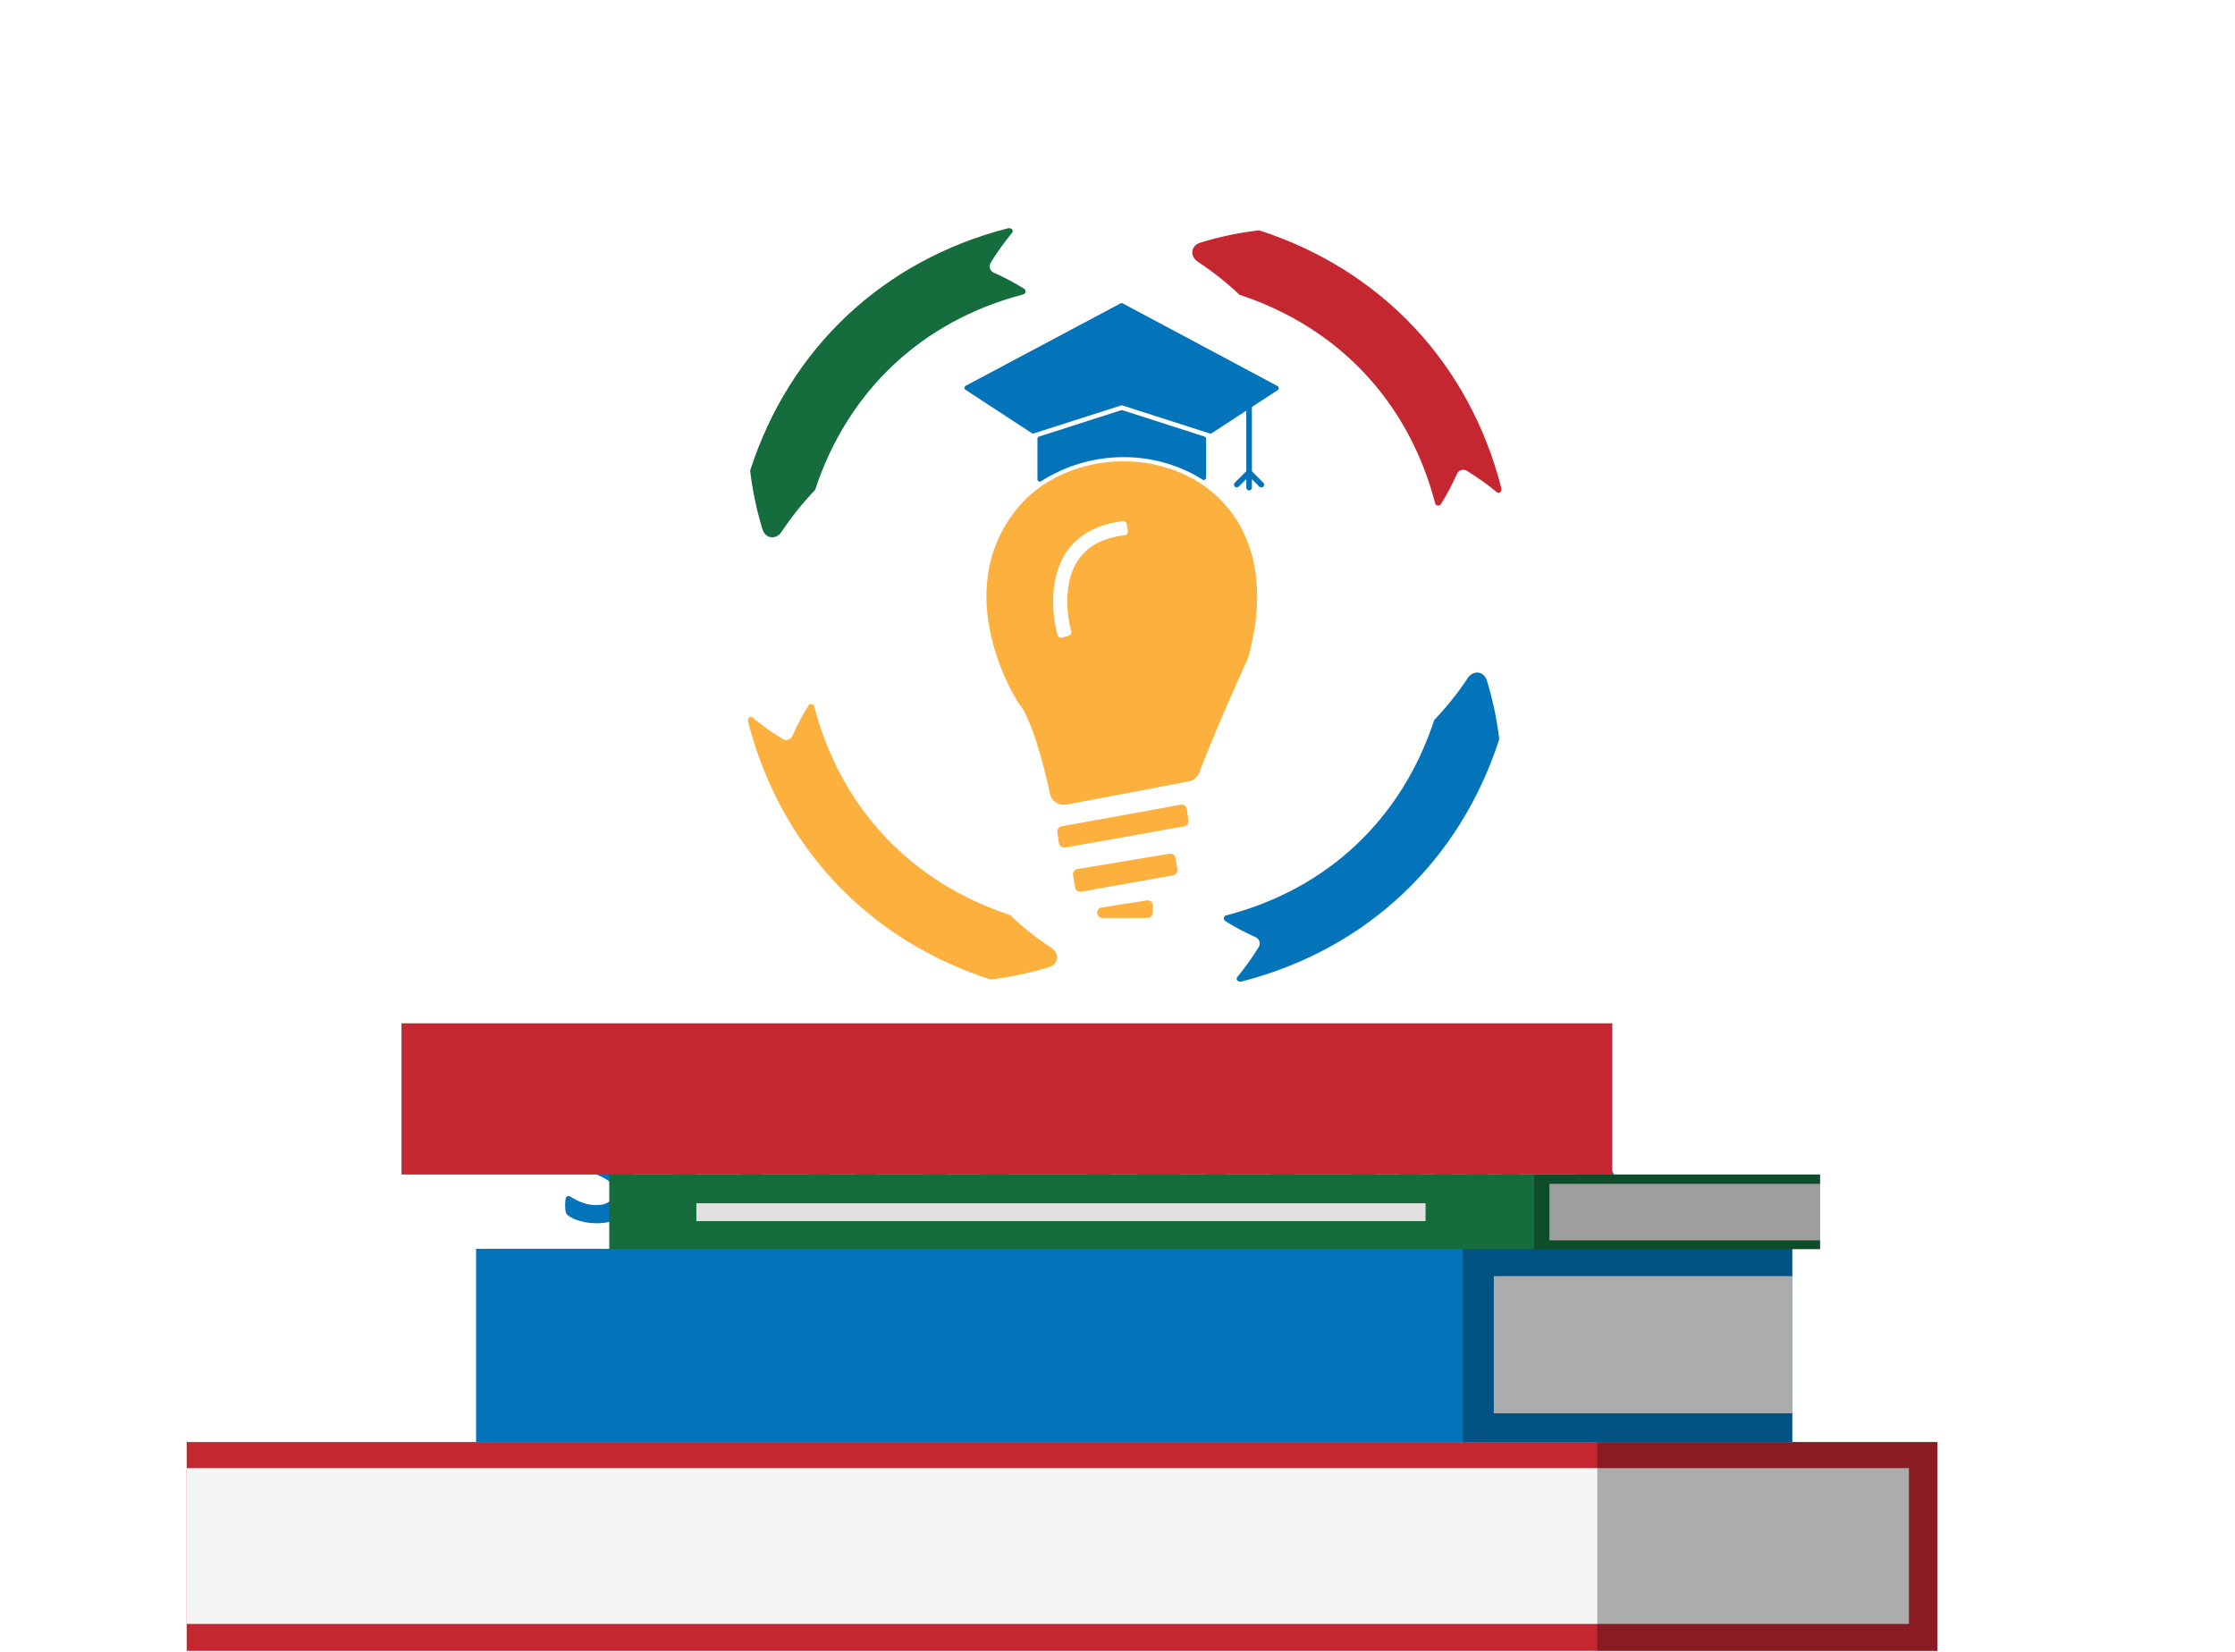 <svg width="322" height="238" viewBox="0 0 322 238" fill="none" xmlns="http://www.w3.org/2000/svg">
<g filter="url(#filter0_d_567_7163)">
<path d="M303.724 7.194H15.299C10.883 7.194 7.303 10.774 7.303 15.191V202.679C7.303 207.095 10.883 210.675 15.299 210.675H303.724C308.141 210.675 311.721 207.095 311.721 202.679V15.191C311.721 10.774 308.141 7.194 303.724 7.194Z" fill="white"/>
</g>
<path d="M172.603 37.736C171.386 36.958 171.514 35.394 172.956 34.95C175.708 34.108 178.53 33.516 181.388 33.18C199.031 38.874 211.691 52.374 216.29 70.29C216.418 70.832 215.998 71.215 215.627 70.898C214.278 69.789 212.855 68.773 211.368 67.857C211.245 67.773 211.105 67.719 210.958 67.697C210.811 67.675 210.661 67.686 210.52 67.73C210.378 67.774 210.247 67.849 210.138 67.95C210.029 68.051 209.944 68.175 209.89 68.313C209.225 69.806 208.459 71.251 207.596 72.638C207.545 72.72 207.469 72.784 207.38 72.82C207.291 72.857 207.193 72.865 207.099 72.843C207.005 72.82 206.92 72.769 206.857 72.697C206.793 72.624 206.754 72.534 206.745 72.438C202.924 57.904 192.856 47.178 178.583 42.475C176.733 40.724 174.732 39.138 172.603 37.736Z" fill="#C42730"/>
<path d="M151.468 136.565C152.685 137.344 152.557 138.907 151.116 139.352C148.364 140.194 145.542 140.786 142.684 141.122C125.041 135.428 112.381 121.928 107.782 104.012C107.654 103.47 108.074 103.087 108.445 103.403C109.794 104.512 111.217 105.529 112.703 106.445C112.826 106.528 112.966 106.583 113.113 106.605C113.26 106.627 113.41 106.615 113.552 106.572C113.694 106.528 113.824 106.453 113.933 106.352C114.042 106.251 114.127 106.127 114.182 105.989C114.846 104.496 115.612 103.051 116.475 101.663C116.527 101.582 116.602 101.518 116.691 101.481C116.781 101.445 116.879 101.437 116.973 101.459C117.067 101.481 117.151 101.532 117.215 101.605C117.278 101.677 117.318 101.768 117.327 101.864C121.148 116.398 131.216 127.123 145.488 131.826C147.339 133.578 149.34 135.164 151.468 136.565Z" fill="#FCB03E"/>
<path d="M211.441 97.728C212.219 96.511 213.783 96.639 214.227 98.081C215.069 100.833 215.662 103.655 215.997 106.513C210.303 124.155 196.803 136.816 178.887 141.415C178.346 141.543 177.962 141.123 178.279 140.752C179.388 139.403 180.404 137.98 181.321 136.493C181.404 136.37 181.458 136.23 181.48 136.083C181.502 135.936 181.491 135.786 181.447 135.645C181.403 135.503 181.328 135.372 181.227 135.263C181.126 135.154 181.002 135.069 180.864 135.015C179.372 134.35 177.926 133.584 176.539 132.721C176.457 132.67 176.393 132.594 176.357 132.505C176.32 132.416 176.312 132.318 176.335 132.224C176.357 132.13 176.408 132.045 176.48 131.982C176.553 131.918 176.643 131.879 176.739 131.87C191.237 128.079 201.938 118.041 206.635 103.733C208.411 101.877 210.019 99.868 211.441 97.728Z" fill="#0373BA"/>
<path d="M112.63 76.587C111.851 77.803 110.288 77.676 109.844 76.234C109.002 73.482 108.409 70.66 108.073 67.802C113.768 50.159 127.267 37.499 145.184 32.9C145.725 32.772 146.108 33.192 145.792 33.563C144.683 34.912 143.666 36.335 142.75 37.822C142.667 37.944 142.612 38.085 142.59 38.231C142.568 38.378 142.58 38.528 142.624 38.67C142.667 38.812 142.742 38.942 142.843 39.051C142.944 39.16 143.068 39.245 143.206 39.3C144.699 39.964 146.144 40.731 147.532 41.593C147.614 41.645 147.677 41.72 147.714 41.809C147.75 41.899 147.758 41.997 147.736 42.091C147.714 42.185 147.663 42.27 147.59 42.333C147.518 42.397 147.427 42.436 147.331 42.445C132.834 46.254 122.133 56.304 117.436 70.588C115.66 72.442 114.052 74.449 112.63 76.587Z" fill="#156C3C"/>
<path d="M165.338 132.264H158.828C158.627 132.264 158.433 132.183 158.291 132.041C158.148 131.898 158.068 131.705 158.068 131.503C158.068 131.323 158.133 131.149 158.25 131.012C158.367 130.875 158.529 130.784 158.707 130.755L165.216 129.727C165.324 129.71 165.435 129.717 165.54 129.747C165.645 129.777 165.743 129.829 165.826 129.9C165.909 129.971 165.976 130.059 166.022 130.158C166.068 130.258 166.092 130.366 166.092 130.475V131.503C166.092 131.704 166.013 131.896 165.872 132.039C165.73 132.181 165.538 132.262 165.338 132.264Z" fill="#FCB03E"/>
<path d="M169.026 126.107L155.77 128.48C155.572 128.515 155.369 128.471 155.203 128.358C155.038 128.244 154.925 128.069 154.888 127.872L154.59 126.089C154.558 125.893 154.603 125.693 154.717 125.53C154.83 125.368 155.003 125.256 155.198 125.219L168.485 123.005C168.681 122.971 168.883 123.016 169.047 123.129C169.211 123.243 169.324 123.417 169.361 123.613L169.622 125.243C169.653 125.436 169.608 125.634 169.497 125.795C169.386 125.956 169.217 126.068 169.026 126.107Z" fill="#FCB03E"/>
<path d="M170.595 119.068L153.445 122.11C153.247 122.145 153.044 122.101 152.879 121.988C152.713 121.874 152.6 121.699 152.563 121.502L152.326 119.914C152.297 119.72 152.344 119.523 152.458 119.363C152.571 119.203 152.742 119.093 152.934 119.056L170.108 115.941C170.209 115.923 170.313 115.926 170.414 115.949C170.514 115.972 170.609 116.015 170.692 116.076C170.775 116.137 170.845 116.214 170.897 116.303C170.949 116.392 170.983 116.49 170.996 116.592L171.209 118.222C171.234 118.415 171.185 118.61 171.07 118.768C170.956 118.925 170.786 119.032 170.595 119.068Z" fill="#FCB03E"/>
<path d="M184.094 56.2L174.579 62.417C174.537 62.444 174.488 62.462 174.438 62.468C174.387 62.475 174.336 62.47 174.287 62.453L161.719 58.42C161.651 58.399 161.579 58.399 161.512 58.42L148.943 62.441C148.895 62.458 148.843 62.463 148.793 62.456C148.742 62.45 148.694 62.432 148.651 62.405L139.136 56.187C139.08 56.159 139.032 56.115 138.999 56.062C138.966 56.008 138.949 55.946 138.949 55.883C138.949 55.82 138.966 55.758 138.999 55.705C139.032 55.651 139.08 55.607 139.136 55.579L161.427 43.716C161.476 43.689 161.531 43.675 161.588 43.675C161.644 43.675 161.699 43.689 161.749 43.716L184.039 55.609C184.094 55.634 184.142 55.673 184.177 55.722C184.212 55.771 184.233 55.828 184.239 55.889C184.244 55.949 184.234 56.009 184.208 56.063C184.183 56.118 184.144 56.165 184.094 56.2Z" fill="#0373BA"/>
<path d="M179.957 70.66C179.85 70.66 179.748 70.618 179.673 70.543C179.597 70.468 179.555 70.365 179.555 70.259V58.53C179.555 58.422 179.598 58.319 179.674 58.243C179.75 58.168 179.852 58.125 179.96 58.125C180.067 58.125 180.17 58.168 180.246 58.243C180.322 58.319 180.364 58.422 180.364 58.53V70.253C180.365 70.306 180.355 70.36 180.335 70.41C180.315 70.46 180.285 70.505 180.247 70.543C180.209 70.581 180.163 70.611 180.114 70.631C180.064 70.651 180.01 70.661 179.957 70.66Z" fill="#0373BA"/>
<path d="M178.193 70.229C178.111 70.231 178.031 70.208 177.963 70.164C177.895 70.119 177.842 70.055 177.811 69.98C177.78 69.905 177.773 69.822 177.79 69.743C177.807 69.663 177.848 69.591 177.907 69.535L179.604 67.838C179.642 67.8 179.686 67.77 179.735 67.75C179.784 67.73 179.837 67.719 179.89 67.719C179.943 67.719 179.996 67.73 180.045 67.75C180.094 67.77 180.139 67.8 180.176 67.838C180.214 67.875 180.243 67.92 180.264 67.969C180.284 68.018 180.295 68.07 180.295 68.124C180.295 68.177 180.284 68.229 180.264 68.278C180.243 68.327 180.214 68.372 180.176 68.409L178.46 70.113C178.389 70.184 178.293 70.225 178.193 70.229Z" fill="#0373BA"/>
<path d="M181.715 70.228C181.663 70.229 181.61 70.219 181.561 70.199C181.512 70.179 181.467 70.15 181.43 70.113L179.732 68.415C179.695 68.378 179.665 68.333 179.645 68.284C179.624 68.235 179.614 68.183 179.614 68.129C179.614 68.076 179.624 68.024 179.645 67.975C179.665 67.926 179.695 67.881 179.732 67.844C179.77 67.806 179.814 67.776 179.863 67.756C179.912 67.736 179.965 67.725 180.018 67.725C180.071 67.725 180.124 67.736 180.173 67.756C180.222 67.776 180.267 67.806 180.304 67.844L182.001 69.541C182.061 69.597 182.101 69.669 182.119 69.749C182.136 69.828 182.128 69.911 182.097 69.986C182.066 70.061 182.013 70.125 181.945 70.17C181.877 70.214 181.797 70.237 181.715 70.234V70.228Z" fill="#0373BA"/>
<path d="M170.065 71.293C163.275 67.698 153.919 69.213 149.21 74.676C145.523 78.934 144.404 84.355 145.864 90.731C146.58 93.765 147.747 96.675 149.325 99.363C151.68 102.247 153.547 109.201 154.387 112.747L169.858 109.833C170.722 107.637 172.9 102.247 176.854 93.505C179.604 83.126 177.134 75.035 170.065 71.293Z" fill="#FCB03E"/>
<path d="M151.261 114.31C151.367 114.83 151.673 115.288 152.114 115.584C152.554 115.88 153.094 115.991 153.615 115.892L166.878 113.392H151.084C151.133 113.714 151.2 114.024 151.261 114.31Z" fill="#FCB03E"/>
<path d="M153.238 115.929C152.772 115.927 152.322 115.765 151.962 115.471C151.602 115.176 151.354 114.766 151.26 114.311C150.451 110.362 148.529 103.36 146.832 101.413C146.77 101.342 146.713 101.267 146.661 101.188C144.902 98.271 143.607 95.098 142.822 91.783C141.113 84.482 142.5 77.967 146.832 72.923C152.538 66.304 163.367 64.492 171.495 68.793C175.342 70.801 178.304 74.169 179.805 78.241C181.533 82.858 181.557 88.352 179.884 94.563C179.856 94.669 179.819 94.773 179.775 94.873C174.859 105.733 172.809 111.214 172.79 111.299C172.669 111.626 172.465 111.916 172.199 112.141C171.932 112.366 171.612 112.518 171.27 112.583L153.627 115.911C153.498 115.929 153.368 115.935 153.238 115.929ZM150.007 98.895C152.234 101.62 153.998 108.19 154.789 111.549L169.39 108.793C170.205 106.718 172.261 101.626 176.003 93.365C178.594 83.558 176.258 75.91 169.584 72.376C163.166 68.975 154.327 70.411 149.879 75.57C146.4 79.609 145.335 84.695 146.722 90.736C147.403 93.607 148.51 96.359 150.007 98.901V98.895Z" fill="#FCB03E"/>
<path d="M161.615 65.866C165.186 65.818 168.714 66.654 171.884 68.3C172.359 68.551 172.817 68.819 173.259 69.103C173.308 69.134 173.365 69.152 173.424 69.154C173.482 69.156 173.54 69.142 173.592 69.115C173.644 69.087 173.687 69.045 173.717 68.995C173.747 68.945 173.763 68.888 173.764 68.829V63.22C173.764 63.148 173.74 63.078 173.698 63.02C173.655 62.962 173.595 62.919 173.527 62.898L161.718 59.107C161.651 59.086 161.579 59.086 161.511 59.107L149.703 62.898C149.635 62.919 149.575 62.962 149.532 63.02C149.489 63.078 149.466 63.148 149.466 63.22V69.054C149.466 69.115 149.483 69.175 149.514 69.227C149.545 69.279 149.59 69.322 149.643 69.351C149.696 69.381 149.757 69.395 149.818 69.393C149.878 69.391 149.938 69.373 149.989 69.34C153.464 67.118 157.491 65.915 161.615 65.866Z" fill="#0373BA"/>
<path d="M152.989 91.88C152.86 91.909 152.725 91.887 152.612 91.819C152.499 91.751 152.416 91.642 152.38 91.515L152.252 91.041C152.179 90.767 150.494 84.349 153.567 79.646C155.173 77.213 157.752 75.68 161.238 75.163L161.725 75.09C161.794 75.076 161.864 75.078 161.933 75.093C162.001 75.108 162.066 75.137 162.123 75.178C162.18 75.219 162.228 75.271 162.264 75.331C162.3 75.391 162.324 75.458 162.333 75.528L162.479 76.501C162.492 76.57 162.491 76.641 162.476 76.709C162.461 76.778 162.432 76.842 162.391 76.899C162.35 76.956 162.298 77.004 162.237 77.04C162.177 77.076 162.111 77.1 162.041 77.109L161.554 77.182C158.665 77.614 156.554 78.819 155.276 80.772C152.69 84.72 154.205 90.469 154.224 90.506L154.351 90.98C154.38 91.109 154.357 91.244 154.29 91.357C154.222 91.47 154.113 91.553 153.986 91.588L152.989 91.88Z" fill="white"/>
<path d="M91.873 171.169C91.873 172.011 91.717 172.749 91.403 173.384C91.09 174.019 90.665 174.55 90.129 174.979C89.593 175.4 88.967 175.717 88.249 175.932C87.532 176.146 86.765 176.253 85.948 176.253C85.396 176.253 84.881 176.208 84.402 176.117C83.932 176.026 83.516 175.919 83.153 175.796C82.79 175.664 82.485 175.528 82.238 175.387C81.999 175.247 81.825 175.124 81.718 175.016C81.611 174.909 81.533 174.757 81.483 174.559C81.442 174.352 81.421 174.06 81.421 173.68C81.421 173.425 81.43 173.21 81.446 173.037C81.463 172.864 81.487 172.724 81.52 172.617C81.561 172.509 81.611 172.435 81.669 172.394C81.735 172.345 81.809 172.32 81.891 172.32C82.007 172.32 82.168 172.39 82.374 172.53C82.588 172.662 82.86 172.81 83.19 172.975C83.52 173.14 83.912 173.293 84.365 173.433C84.827 173.565 85.359 173.631 85.961 173.631C86.357 173.631 86.711 173.586 87.025 173.495C87.338 173.396 87.602 173.26 87.816 173.087C88.039 172.914 88.208 172.699 88.323 172.443C88.439 172.188 88.497 171.903 88.497 171.59C88.497 171.227 88.398 170.918 88.2 170.662C88.002 170.398 87.742 170.168 87.421 169.97C87.107 169.763 86.748 169.574 86.344 169.401C85.94 169.219 85.524 169.03 85.095 168.832C84.666 168.634 84.25 168.411 83.846 168.164C83.442 167.908 83.079 167.607 82.757 167.261C82.444 166.906 82.188 166.49 81.99 166.011C81.792 165.533 81.694 164.96 81.694 164.292C81.694 163.525 81.834 162.853 82.114 162.276C82.403 161.69 82.786 161.208 83.264 160.829C83.751 160.441 84.32 160.153 84.971 159.963C85.631 159.773 86.328 159.678 87.062 159.678C87.441 159.678 87.82 159.707 88.2 159.765C88.579 159.823 88.934 159.901 89.263 160C89.593 160.099 89.886 160.21 90.142 160.334C90.397 160.458 90.566 160.561 90.649 160.643C90.731 160.726 90.785 160.796 90.81 160.853C90.843 160.911 90.867 160.99 90.884 161.088C90.909 161.179 90.925 161.299 90.933 161.447C90.942 161.587 90.946 161.765 90.946 161.979C90.946 162.218 90.938 162.42 90.921 162.585C90.913 162.75 90.892 162.886 90.859 162.993C90.834 163.101 90.793 163.179 90.736 163.228C90.686 163.278 90.616 163.303 90.525 163.303C90.434 163.303 90.29 163.245 90.092 163.129C89.894 163.014 89.651 162.89 89.362 162.758C89.074 162.618 88.74 162.494 88.361 162.387C87.981 162.272 87.565 162.214 87.111 162.214C86.757 162.214 86.447 162.259 86.183 162.35C85.92 162.433 85.697 162.552 85.516 162.709C85.342 162.857 85.21 163.039 85.12 163.253C85.037 163.467 84.996 163.694 84.996 163.933C84.996 164.288 85.091 164.597 85.281 164.861C85.478 165.117 85.738 165.348 86.06 165.554C86.39 165.752 86.761 165.941 87.173 166.123C87.585 166.296 88.006 166.481 88.435 166.679C88.864 166.877 89.284 167.104 89.696 167.36C90.109 167.607 90.476 167.908 90.797 168.263C91.119 168.609 91.379 169.021 91.577 169.5C91.775 169.97 91.873 170.526 91.873 171.169ZM104.762 161.299C104.762 161.538 104.75 161.744 104.725 161.917C104.709 162.082 104.68 162.218 104.639 162.325C104.597 162.424 104.544 162.499 104.478 162.548C104.42 162.598 104.354 162.622 104.28 162.622H100.272V175.523C100.272 175.606 100.243 175.68 100.186 175.746C100.136 175.812 100.05 175.866 99.926 175.907C99.802 175.948 99.633 175.981 99.419 176.006C99.213 176.031 98.953 176.043 98.639 176.043C98.326 176.043 98.062 176.031 97.848 176.006C97.642 175.981 97.477 175.948 97.353 175.907C97.229 175.866 97.139 175.812 97.081 175.746C97.031 175.68 97.007 175.606 97.007 175.523V162.622H92.999C92.917 162.622 92.847 162.598 92.789 162.548C92.731 162.499 92.682 162.424 92.64 162.325C92.599 162.218 92.566 162.082 92.541 161.917C92.525 161.744 92.517 161.538 92.517 161.299C92.517 161.051 92.525 160.841 92.541 160.668C92.566 160.495 92.599 160.359 92.64 160.26C92.682 160.153 92.731 160.078 92.789 160.037C92.847 159.988 92.917 159.963 92.999 159.963H104.28C104.354 159.963 104.42 159.988 104.478 160.037C104.544 160.078 104.597 160.153 104.639 160.26C104.68 160.359 104.709 160.495 104.725 160.668C104.75 160.841 104.762 161.051 104.762 161.299ZM119.717 170.007C119.717 170.988 119.572 171.866 119.284 172.641C118.995 173.417 118.571 174.072 118.01 174.608C117.449 175.144 116.756 175.552 115.932 175.833C115.107 176.113 114.159 176.253 113.087 176.253C112.081 176.253 111.178 176.13 110.378 175.882C109.578 175.627 108.902 175.243 108.349 174.732C107.797 174.221 107.372 173.586 107.075 172.827C106.787 172.06 106.642 171.165 106.642 170.143V160.408C106.642 160.326 106.667 160.251 106.717 160.186C106.766 160.12 106.853 160.066 106.976 160.025C107.108 159.983 107.277 159.95 107.484 159.926C107.69 159.901 107.954 159.889 108.275 159.889C108.588 159.889 108.848 159.901 109.054 159.926C109.261 159.95 109.425 159.983 109.549 160.025C109.673 160.066 109.759 160.12 109.809 160.186C109.867 160.251 109.896 160.326 109.896 160.408V169.858C109.896 170.493 109.974 171.046 110.131 171.516C110.287 171.978 110.51 172.361 110.798 172.666C111.095 172.971 111.446 173.202 111.85 173.359C112.262 173.507 112.72 173.581 113.223 173.581C113.734 173.581 114.192 173.503 114.596 173.346C115 173.19 115.342 172.963 115.623 172.666C115.903 172.361 116.117 171.99 116.266 171.553C116.422 171.108 116.501 170.605 116.501 170.044V160.408C116.501 160.326 116.525 160.251 116.575 160.186C116.624 160.12 116.711 160.066 116.835 160.025C116.958 159.983 117.123 159.95 117.329 159.926C117.544 159.901 117.808 159.889 118.121 159.889C118.434 159.889 118.69 159.901 118.888 159.926C119.094 159.95 119.259 159.983 119.383 160.025C119.506 160.066 119.593 160.12 119.643 160.186C119.692 160.251 119.717 160.326 119.717 160.408V170.007ZM136.502 167.731C136.502 169.199 136.308 170.456 135.921 171.503C135.541 172.542 134.993 173.392 134.275 174.052C133.558 174.711 132.684 175.198 131.653 175.511C130.631 175.816 129.41 175.969 127.992 175.969H124.17C123.898 175.969 123.667 175.89 123.477 175.734C123.296 175.569 123.205 175.305 123.205 174.942V160.99C123.205 160.627 123.296 160.367 123.477 160.21C123.667 160.045 123.898 159.963 124.17 159.963H128.276C129.703 159.963 130.911 160.132 131.901 160.47C132.898 160.8 133.735 161.295 134.412 161.954C135.096 162.606 135.615 163.414 135.97 164.379C136.325 165.344 136.502 166.461 136.502 167.731ZM133.137 167.842C133.137 167.083 133.047 166.378 132.865 165.727C132.692 165.076 132.408 164.511 132.012 164.032C131.624 163.554 131.121 163.183 130.503 162.919C129.893 162.647 129.089 162.511 128.091 162.511H126.446V173.396H128.14C129.031 173.396 129.781 173.28 130.391 173.05C131.002 172.819 131.509 172.472 131.913 172.011C132.325 171.541 132.63 170.959 132.828 170.266C133.034 169.574 133.137 168.766 133.137 167.842ZM144.963 169.895V175.523C144.963 175.606 144.934 175.68 144.876 175.746C144.826 175.812 144.74 175.866 144.616 175.907C144.492 175.948 144.323 175.981 144.109 176.006C143.903 176.031 143.643 176.043 143.33 176.043C143.008 176.043 142.744 176.031 142.538 176.006C142.332 175.981 142.163 175.948 142.031 175.907C141.907 175.866 141.821 175.812 141.771 175.746C141.722 175.68 141.697 175.606 141.697 175.523V169.895L137.318 161.175C137.162 160.87 137.059 160.635 137.009 160.47C136.968 160.297 136.993 160.169 137.083 160.087C137.182 159.996 137.36 159.942 137.615 159.926C137.871 159.901 138.225 159.889 138.679 159.889C139.058 159.889 139.359 159.897 139.582 159.913C139.813 159.93 139.994 159.963 140.126 160.012C140.258 160.054 140.353 160.111 140.411 160.186C140.477 160.26 140.538 160.355 140.596 160.47L142.377 164.403C142.551 164.783 142.72 165.183 142.884 165.603C143.058 166.024 143.231 166.465 143.404 166.927H143.429C143.585 166.481 143.746 166.049 143.911 165.628C144.076 165.207 144.237 164.808 144.394 164.428L146.15 160.519C146.191 160.388 146.241 160.284 146.298 160.21C146.364 160.128 146.459 160.062 146.583 160.012C146.707 159.963 146.876 159.93 147.09 159.913C147.304 159.897 147.589 159.889 147.944 159.889C148.414 159.889 148.776 159.901 149.032 159.926C149.296 159.942 149.473 159.996 149.564 160.087C149.663 160.169 149.688 160.297 149.638 160.47C149.589 160.643 149.49 160.878 149.341 161.175L144.963 169.895ZM170.233 162.449C170.233 162.688 170.221 162.894 170.196 163.068C170.179 163.241 170.151 163.381 170.109 163.488C170.076 163.587 170.031 163.657 169.973 163.698C169.924 163.74 169.862 163.76 169.788 163.76C169.681 163.76 169.507 163.686 169.268 163.538C169.029 163.389 168.712 163.228 168.316 163.055C167.92 162.882 167.446 162.721 166.893 162.573C166.349 162.424 165.714 162.35 164.988 162.35C164.213 162.35 163.512 162.486 162.886 162.758C162.259 163.022 161.723 163.402 161.278 163.896C160.832 164.383 160.49 164.972 160.251 165.665C160.012 166.35 159.892 167.108 159.892 167.941C159.892 168.856 160.012 169.665 160.251 170.365C160.498 171.058 160.841 171.639 161.278 172.11C161.715 172.58 162.238 172.934 162.849 173.173C163.467 173.412 164.147 173.532 164.889 173.532C165.252 173.532 165.611 173.491 165.966 173.408C166.32 173.326 166.65 173.202 166.955 173.037V169.326H163.925C163.776 169.326 163.661 169.236 163.578 169.054C163.496 168.865 163.455 168.547 163.455 168.102C163.455 167.871 163.463 167.677 163.479 167.521C163.504 167.364 163.537 167.24 163.578 167.149C163.62 167.05 163.669 166.98 163.727 166.939C163.785 166.89 163.85 166.865 163.925 166.865H169.33C169.462 166.865 169.577 166.89 169.676 166.939C169.784 166.98 169.874 167.046 169.949 167.137C170.031 167.228 170.093 167.339 170.134 167.471C170.175 167.595 170.196 167.739 170.196 167.904V174.274C170.196 174.522 170.151 174.74 170.06 174.93C169.977 175.111 169.8 175.255 169.528 175.363C169.264 175.47 168.934 175.581 168.538 175.697C168.143 175.812 167.73 175.911 167.302 175.993C166.881 176.076 166.452 176.138 166.015 176.179C165.586 176.22 165.153 176.241 164.716 176.241C163.438 176.241 162.292 176.059 161.278 175.697C160.272 175.326 159.418 174.794 158.717 174.101C158.016 173.4 157.48 172.551 157.109 171.553C156.738 170.547 156.553 169.409 156.553 168.139C156.553 166.828 156.75 165.653 157.146 164.614C157.542 163.566 158.103 162.68 158.829 161.954C159.554 161.22 160.428 160.66 161.451 160.272C162.482 159.885 163.628 159.691 164.889 159.691C165.582 159.691 166.213 159.74 166.782 159.839C167.351 159.93 167.846 160.045 168.266 160.186C168.695 160.317 169.05 160.462 169.33 160.618C169.61 160.775 169.804 160.911 169.911 161.027C170.027 161.142 170.109 161.307 170.159 161.521C170.208 161.728 170.233 162.037 170.233 162.449ZM182.343 174.608C182.343 174.856 182.33 175.066 182.305 175.239C182.289 175.404 182.26 175.544 182.219 175.66C182.178 175.767 182.124 175.845 182.058 175.895C182 175.944 181.93 175.969 181.848 175.969H174.513C174.241 175.969 174.01 175.89 173.82 175.734C173.639 175.569 173.548 175.305 173.548 174.942V160.408C173.548 160.326 173.573 160.251 173.622 160.186C173.68 160.12 173.771 160.066 173.894 160.025C174.018 159.983 174.183 159.95 174.389 159.926C174.604 159.901 174.867 159.889 175.181 159.889C175.502 159.889 175.766 159.901 175.972 159.926C176.179 159.95 176.343 159.983 176.467 160.025C176.591 160.066 176.677 160.12 176.727 160.186C176.785 160.251 176.814 160.326 176.814 160.408V173.285H181.848C181.93 173.285 182 173.309 182.058 173.359C182.124 173.4 182.178 173.474 182.219 173.581C182.26 173.68 182.289 173.816 182.305 173.99C182.33 174.155 182.343 174.361 182.343 174.608ZM198.212 167.78C198.212 169.108 198.048 170.295 197.718 171.343C197.388 172.39 196.897 173.28 196.246 174.014C195.594 174.74 194.786 175.297 193.821 175.684C192.865 176.064 191.756 176.253 190.494 176.253C189.249 176.253 188.16 176.092 187.228 175.771C186.305 175.441 185.534 174.942 184.915 174.274C184.297 173.606 183.831 172.757 183.518 171.726C183.213 170.695 183.06 169.475 183.06 168.065C183.06 166.77 183.225 165.607 183.555 164.577C183.885 163.538 184.375 162.655 185.027 161.93C185.678 161.204 186.482 160.647 187.439 160.26C188.404 159.872 189.521 159.678 190.791 159.678C192.003 159.678 193.071 159.839 193.994 160.161C194.926 160.482 195.701 160.977 196.32 161.645C196.947 162.313 197.417 163.158 197.73 164.181C198.052 165.195 198.212 166.395 198.212 167.78ZM194.798 167.953C194.798 167.112 194.733 166.35 194.601 165.665C194.469 164.972 194.242 164.383 193.92 163.896C193.607 163.402 193.186 163.022 192.659 162.758C192.131 162.486 191.471 162.35 190.68 162.35C189.88 162.35 189.212 162.503 188.676 162.808C188.14 163.105 187.707 163.505 187.377 164.008C187.047 164.511 186.812 165.1 186.672 165.776C186.54 166.444 186.474 167.154 186.474 167.904C186.474 168.778 186.54 169.566 186.672 170.266C186.804 170.959 187.026 171.553 187.34 172.048C187.653 172.542 188.074 172.922 188.601 173.186C189.129 173.441 189.793 173.569 190.593 173.569C191.393 173.569 192.061 173.421 192.597 173.124C193.133 172.827 193.566 172.423 193.896 171.912C194.225 171.4 194.456 170.807 194.588 170.13C194.728 169.446 194.798 168.72 194.798 167.953ZM217.484 175.14C217.434 175.338 217.364 175.499 217.274 175.622C217.191 175.738 217.063 175.829 216.89 175.895C216.717 175.952 216.494 175.989 216.222 176.006C215.95 176.031 215.604 176.043 215.183 176.043C214.713 176.043 214.334 176.031 214.045 176.006C213.765 175.989 213.542 175.952 213.377 175.895C213.212 175.829 213.093 175.738 213.019 175.622C212.944 175.499 212.887 175.338 212.845 175.14L210.285 164.997H210.26L207.836 175.14C207.795 175.33 207.737 175.486 207.663 175.61C207.588 175.725 207.469 175.816 207.304 175.882C207.147 175.948 206.929 175.989 206.648 176.006C206.376 176.031 206.013 176.043 205.56 176.043C205.082 176.043 204.698 176.031 204.409 176.006C204.129 175.989 203.906 175.952 203.742 175.895C203.577 175.829 203.457 175.738 203.383 175.622C203.309 175.499 203.247 175.338 203.197 175.14L199.561 161.175C199.486 160.878 199.445 160.647 199.437 160.482C199.429 160.309 199.474 160.177 199.573 160.087C199.68 159.996 199.849 159.942 200.08 159.926C200.319 159.901 200.649 159.889 201.07 159.889C201.457 159.889 201.762 159.897 201.985 159.913C202.216 159.922 202.389 159.95 202.505 160C202.62 160.041 202.698 160.107 202.74 160.198C202.781 160.28 202.814 160.4 202.839 160.557L205.646 172.815H205.659L208.578 160.643C208.611 160.486 208.652 160.359 208.702 160.26C208.759 160.161 208.85 160.087 208.974 160.037C209.106 159.979 209.283 159.942 209.506 159.926C209.728 159.901 210.025 159.889 210.396 159.889C210.792 159.889 211.105 159.897 211.336 159.913C211.575 159.93 211.757 159.967 211.881 160.025C212.012 160.074 212.107 160.148 212.165 160.247C212.223 160.346 212.268 160.478 212.301 160.643L215.319 172.815H215.344L218.152 160.594C218.177 160.462 218.209 160.35 218.251 160.26C218.292 160.161 218.37 160.087 218.486 160.037C218.601 159.979 218.766 159.942 218.981 159.926C219.195 159.901 219.496 159.889 219.883 159.889C220.246 159.889 220.527 159.901 220.725 159.926C220.931 159.942 221.079 159.996 221.17 160.087C221.261 160.177 221.298 160.313 221.281 160.495C221.273 160.668 221.232 160.907 221.158 161.212L217.484 175.14ZM232.958 171.169C232.958 172.011 232.801 172.749 232.488 173.384C232.174 174.019 231.75 174.55 231.214 174.979C230.678 175.4 230.051 175.717 229.334 175.932C228.616 176.146 227.849 176.253 227.033 176.253C226.48 176.253 225.965 176.208 225.487 176.117C225.017 176.026 224.6 175.919 224.237 175.796C223.875 175.664 223.57 175.528 223.322 175.387C223.083 175.247 222.91 175.124 222.803 175.016C222.695 174.909 222.617 174.757 222.568 174.559C222.526 174.352 222.506 174.06 222.506 173.68C222.506 173.425 222.514 173.21 222.531 173.037C222.547 172.864 222.572 172.724 222.605 172.617C222.646 172.509 222.695 172.435 222.753 172.394C222.819 172.345 222.893 172.32 222.976 172.32C223.091 172.32 223.252 172.39 223.458 172.53C223.673 172.662 223.945 172.81 224.275 172.975C224.604 173.14 224.996 173.293 225.45 173.433C225.911 173.565 226.443 173.631 227.045 173.631C227.441 173.631 227.796 173.586 228.109 173.495C228.422 173.396 228.686 173.26 228.901 173.087C229.123 172.914 229.292 172.699 229.408 172.443C229.523 172.188 229.581 171.903 229.581 171.59C229.581 171.227 229.482 170.918 229.284 170.662C229.086 170.398 228.826 170.168 228.505 169.97C228.192 169.763 227.833 169.574 227.429 169.401C227.025 169.219 226.608 169.03 226.179 168.832C225.751 168.634 225.334 168.411 224.93 168.164C224.526 167.908 224.163 167.607 223.842 167.261C223.528 166.906 223.273 166.49 223.075 166.011C222.877 165.533 222.778 164.96 222.778 164.292C222.778 163.525 222.918 162.853 223.198 162.276C223.487 161.69 223.871 161.208 224.349 160.829C224.835 160.441 225.404 160.153 226.056 159.963C226.715 159.773 227.412 159.678 228.146 159.678C228.526 159.678 228.905 159.707 229.284 159.765C229.663 159.823 230.018 159.901 230.348 160C230.678 160.099 230.971 160.21 231.226 160.334C231.482 160.458 231.651 160.561 231.733 160.643C231.816 160.726 231.869 160.796 231.894 160.853C231.927 160.911 231.952 160.99 231.968 161.088C231.993 161.179 232.01 161.299 232.018 161.447C232.026 161.587 232.03 161.765 232.03 161.979C232.03 162.218 232.022 162.42 232.005 162.585C231.997 162.75 231.977 162.886 231.944 162.993C231.919 163.101 231.878 163.179 231.82 163.228C231.77 163.278 231.7 163.303 231.61 163.303C231.519 163.303 231.375 163.245 231.177 163.129C230.979 163.014 230.735 162.89 230.447 162.758C230.158 162.618 229.824 162.494 229.445 162.387C229.066 162.272 228.649 162.214 228.196 162.214C227.841 162.214 227.532 162.259 227.268 162.35C227.004 162.433 226.781 162.552 226.6 162.709C226.427 162.857 226.295 163.039 226.204 163.253C226.122 163.467 226.081 163.694 226.081 163.933C226.081 164.288 226.175 164.597 226.365 164.861C226.563 165.117 226.823 165.348 227.144 165.554C227.474 165.752 227.845 165.941 228.257 166.123C228.67 166.296 229.09 166.481 229.519 166.679C229.948 166.877 230.369 167.104 230.781 167.36C231.193 167.607 231.56 167.908 231.882 168.263C232.203 168.609 232.463 169.021 232.661 169.5C232.859 169.97 232.958 170.526 232.958 171.169Z" fill="#0373BA"/>
<path d="M279.134 207.771H26.894V237.861H279.134V207.771Z" fill="#C42730"/>
<path d="M275.022 211.531H26.894V233.979H275.022V211.531Z" fill="#F5F5F5"/>
<path opacity="0.3" d="M279.134 207.771H230.118V237.861H279.134V207.771Z" fill="black"/>
<path d="M258.109 179.926H68.59V207.765H258.109V179.926Z" fill="#0373BA"/>
<path d="M258.218 179.914H210.748V207.783H258.218V179.914Z" fill="#0373BA"/>
<path d="M258.218 183.862H215.213V203.634H258.218V183.862Z" fill="#F5F5F5"/>
<path opacity="0.3" d="M258.218 179.914H210.748V207.783H258.218V179.914Z" fill="black"/>
<path d="M262.222 169.225H87.779V179.974H262.222V169.225Z" fill="#156C3C"/>
<path d="M262.223 170.569H223.227V178.709H262.223V170.569Z" fill="#E1E1E1"/>
<path opacity="0.3" d="M262.216 169.225H221.018V179.974H262.216V169.225Z" fill="black"/>
<path d="M205.383 173.367H100.324V175.934H205.383V173.367Z" fill="#E1E1E1"/>
<path d="M232.29 147.439H57.847V169.225H232.29V147.439Z" fill="#C42730"/>
<defs>
<filter id="filter0_d_567_7163" x="0.766" y="0.658" width="321.064" height="220.126" filterUnits="userSpaceOnUse" color-interpolation-filters="sRGB">
<feFlood flood-opacity="0" result="BackgroundImageFix"/>
<feColorMatrix in="SourceAlpha" type="matrix" values="0 0 0 0 0 0 0 0 0 0 0 0 0 0 0 0 0 0 127 0" result="hardAlpha"/>
<feOffset dx="1.786" dy="1.786"/>
<feGaussianBlur stdDeviation="4.161"/>
<feComposite in2="hardAlpha" operator="out"/>
<feColorMatrix type="matrix" values="0 0 0 0 0 0 0 0 0 0 0 0 0 0 0 0 0 0 0.15 0"/>
<feBlend mode="normal" in2="BackgroundImageFix" result="effect1_dropShadow_567_7163"/>
<feBlend mode="normal" in="SourceGraphic" in2="effect1_dropShadow_567_7163" result="shape"/>
</filter>
</defs>
</svg>
